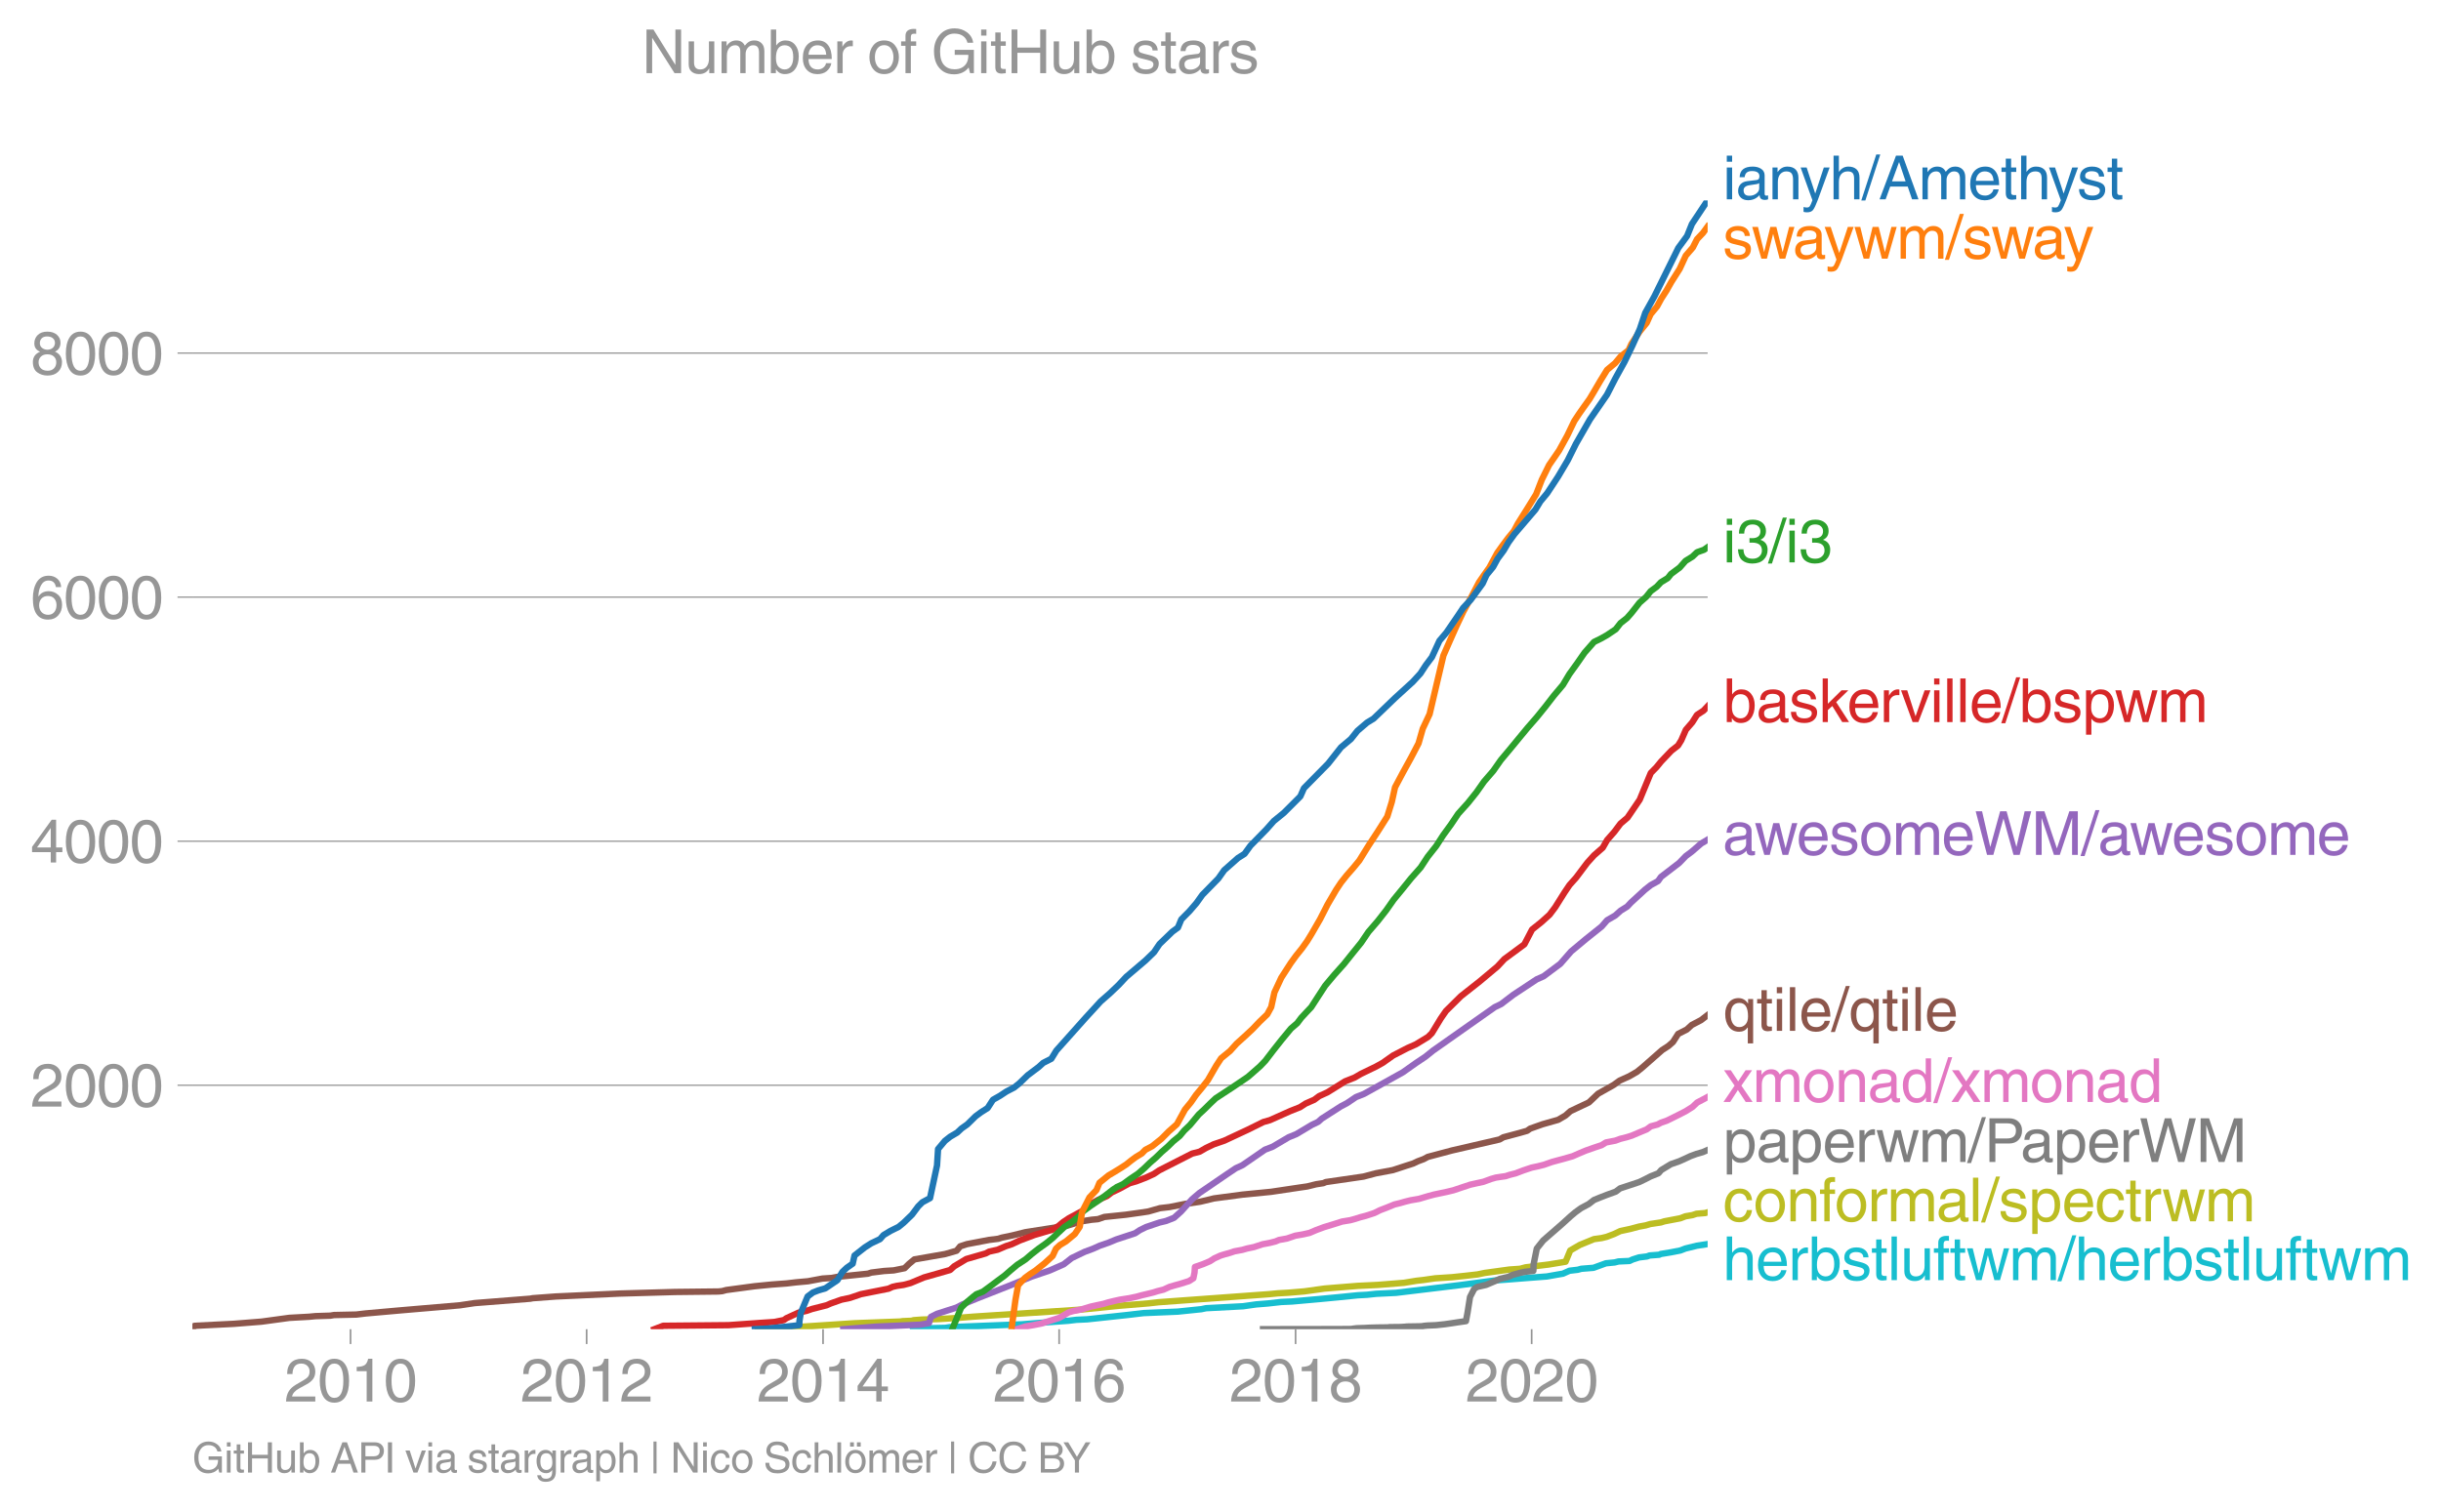 <svg height="475.333" viewBox="0 0 575.304 356.5" width="767.072" xmlns="http://www.w3.org/2000/svg" xmlns:xlink="http://www.w3.org/1999/xlink"><defs><style>*{stroke-linecap:butt;stroke-linejoin:round}</style></defs><g id="figure_1"><path d="M0 356.5h575.304V0H0z" style="fill:none" id="patch_1"/><g id="axes_1"><path d="M45.341 313.361h357.12V47.25H45.341z" style="fill:none" id="patch_2"/><path clip-path="url(#pa1361b2649)" d="m215.277 313.361.22-.086 1.494-.086 5.803-.144 1.092-.173 16.932-.661 6.49-.518 4.448-.317 1.95-.23 2.538-.115 9.626-1.036 3.629-.431 8.084-.345 5.567-.576 1.1-.23 8.723-.46 3.05-.432 2.841-.23 3.092-.345 2.54-.115 6.437-.576 4.546-.431 4.546-.46 2.153-.115 2.158-.23 4.695-.23 15.015-1.813 8.438-1.122 3.188-.23 4.383-.346 4.517-.345 2.43-.431 1.358-.23 1.542-.69 1.954-.231.825-.23 2.882-.23 2.93-1.065 2.06-.201.914-.23 2.577-.115.724-.346 1.525-.489 1.868-.23.625-.23 2.285-.173.312-.172 2.436-.403 2.222-.432 1.185-.46 2.693-.662 2.446-.374h0" style="fill:none;stroke:#17becf;stroke-linecap:square;stroke-width:1.5" id="line2d_1"/><g id="matplotlib.axis_1"><g id="xtick_1"><g id="line2d_2"><defs><path d="M0 0v3.5" id="m450557b8a8" style="stroke:#969696;stroke-width:.4"/></defs><use style="fill:#969696;stroke:#969696;stroke-width:.4" x="82.614" xlink:href="#m450557b8a8" y="313.361"/></g><g style="fill:#969696" transform="matrix(.14 0 0 -.14 67.044 330.41)" id="text_1"><defs><path d="M281 2888q0 793 409 1202 410 410 1148 410 618 0 1012-375t394-969q0-462-227-780-226-317-667-557l-775-425q-684-375-775-863h2444V0H166q25 634 275 1056t781 728l806 469q322 185 469 383t147 545q0 344-241 578-240 235-650 235-453 0-678-299-225-298-231-807H281z" id="HelveticaWorld-Regular-32" transform="scale(.016)"/><path d="M2719 2188q0 903-239 1354-239 452-702 452-453 0-697-452-243-451-243-1354 0-875 240-1340 241-464 700-464 463 0 702 448 239 449 239 1356zm603 0q0-1107-400-1709-400-601-1144-601-772 0-1156 623-384 624-384 1687 0 1090 393 1701 394 611 1147 611 744 0 1144-608t400-1704z" id="HelveticaWorld-Regular-30" transform="scale(.016)"/><path d="M2297 0h-600v3194H647v447q550 18 818 176 269 158 391 683h441V0z" id="HelveticaWorld-Regular-31" transform="scale(.016)"/></defs><use xlink:href="#HelveticaWorld-Regular-32"/><use x="55.615" xlink:href="#HelveticaWorld-Regular-30"/><use x="111.23" xlink:href="#HelveticaWorld-Regular-31"/><use x="166.846" xlink:href="#HelveticaWorld-Regular-30"/></g></g><g id="xtick_2"><use style="fill:#969696;stroke:#969696;stroke-width:.4" x="138.259" xlink:href="#m450557b8a8" y="313.361" id="line2d_3"/><g style="fill:#969696" transform="matrix(.14 0 0 -.14 122.688 330.41)" id="text_2"><use xlink:href="#HelveticaWorld-Regular-32"/><use x="55.615" xlink:href="#HelveticaWorld-Regular-30"/><use x="111.23" xlink:href="#HelveticaWorld-Regular-31"/><use x="166.846" xlink:href="#HelveticaWorld-Regular-32"/></g></g><g id="xtick_3"><use style="fill:#969696;stroke:#969696;stroke-width:.4" x="193.979" xlink:href="#m450557b8a8" y="313.361" id="line2d_4"/><g style="fill:#969696" transform="matrix(.14 0 0 -.14 178.408 330.41)" id="text_3"><defs><path d="M678 1581h1447v2041h-12L678 1581zm2010-487V0h-563v1094H159v550l2063 2856h466V1581h659v-487h-659z" id="HelveticaWorld-Regular-34" transform="scale(.016)"/></defs><use xlink:href="#HelveticaWorld-Regular-32"/><use x="55.615" xlink:href="#HelveticaWorld-Regular-30"/><use x="111.23" xlink:href="#HelveticaWorld-Regular-31"/><use x="166.846" xlink:href="#HelveticaWorld-Regular-34"/></g></g><g id="xtick_4"><use style="fill:#969696;stroke:#969696;stroke-width:.4" x="249.623" xlink:href="#m450557b8a8" y="313.361" id="line2d_5"/><g style="fill:#969696" transform="matrix(.14 0 0 -.14 234.053 330.41)" id="text_4"><defs><path d="M903 1381q0-440 262-719 263-278 685-278 403 0 642 284 239 285 239 748 0 403-236 675t-670 272q-422 0-672-266t-250-716zm1766 1922q-63 344-255 517-192 174-520 174-519 0-791-507-272-506-278-1159l13-12q359 553 1068 553 566 0 988-375t422-1053q0-672-400-1118-400-445-1078-445-782 0-1188 556-406 557-406 1660 0 1062 415 1734 416 672 1247 672 538 0 910-321 372-320 403-876h-550z" id="HelveticaWorld-Regular-36" transform="scale(.016)"/></defs><use xlink:href="#HelveticaWorld-Regular-32"/><use x="55.615" xlink:href="#HelveticaWorld-Regular-30"/><use x="111.23" xlink:href="#HelveticaWorld-Regular-31"/><use x="166.846" xlink:href="#HelveticaWorld-Regular-36"/></g></g><g id="xtick_5"><use style="fill:#969696;stroke:#969696;stroke-width:.4" x="305.344" xlink:href="#m450557b8a8" y="313.361" id="line2d_6"/><g style="fill:#969696" transform="matrix(.14 0 0 -.14 289.773 330.41)" id="text_5"><defs><path d="M1766 2597q347 0 573 198 227 199 227 527 0 294-218 483-217 189-620 189-359 0-555-199-195-198-195-504 0-328 244-511t544-183zm6-484q-434 0-681-241t-247-591q0-403 250-650t712-247q410 0 655 247t245 657q0 350-245 587-245 238-689 238zm1378 1228q0-678-578-947 397-178 567-471 170-292 170-623 0-641-413-1032-412-390-1112-390-612 0-1076 336T244 1306q0 763 762 1082-609 243-609 875 0 531 361 884t1001 353q641 0 1016-333t375-826z" id="HelveticaWorld-Regular-38" transform="scale(.016)"/></defs><use xlink:href="#HelveticaWorld-Regular-32"/><use x="55.615" xlink:href="#HelveticaWorld-Regular-30"/><use x="111.23" xlink:href="#HelveticaWorld-Regular-31"/><use x="166.846" xlink:href="#HelveticaWorld-Regular-38"/></g></g><g id="xtick_6"><use style="fill:#969696;stroke:#969696;stroke-width:.4" x="360.988" xlink:href="#m450557b8a8" y="313.361" id="line2d_7"/><g style="fill:#969696" transform="matrix(.14 0 0 -.14 345.417 330.41)" id="text_6"><use xlink:href="#HelveticaWorld-Regular-32"/><use x="55.615" xlink:href="#HelveticaWorld-Regular-30"/><use x="111.23" xlink:href="#HelveticaWorld-Regular-32"/><use x="166.846" xlink:href="#HelveticaWorld-Regular-30"/></g></g></g><g id="matplotlib.axis_2"><g id="ytick_1"><path clip-path="url(#pa1361b2649)" d="M45.341 255.852h357.12" style="fill:none;stroke:#969696;stroke-linecap:square;stroke-width:.3" id="line2d_8"/><g id="line2d_9"><defs><path d="M0 0h-3.5" id="m232faf04a7" style="stroke:#969696;stroke-width:.3"/></defs><use style="fill:#969696;stroke:#969696;stroke-width:.3" x="45.341" xlink:href="#m232faf04a7" y="255.852"/></g><g style="fill:#969696" transform="matrix(.14 0 0 -.14 7.2 260.877)" id="text_7"><use xlink:href="#HelveticaWorld-Regular-32"/><use x="55.615" xlink:href="#HelveticaWorld-Regular-30"/><use x="111.23" xlink:href="#HelveticaWorld-Regular-30"/><use x="166.846" xlink:href="#HelveticaWorld-Regular-30"/></g></g><g id="ytick_2"><path clip-path="url(#pa1361b2649)" d="M45.341 198.315h357.12" style="fill:none;stroke:#969696;stroke-linecap:square;stroke-width:.3" id="line2d_10"/><use style="fill:#969696;stroke:#969696;stroke-width:.3" x="45.341" xlink:href="#m232faf04a7" y="198.315" id="line2d_11"/><g style="fill:#969696" transform="matrix(.14 0 0 -.14 7.2 203.34)" id="text_8"><use xlink:href="#HelveticaWorld-Regular-34"/><use x="55.615" xlink:href="#HelveticaWorld-Regular-30"/><use x="111.23" xlink:href="#HelveticaWorld-Regular-30"/><use x="166.846" xlink:href="#HelveticaWorld-Regular-30"/></g></g><g id="ytick_3"><path clip-path="url(#pa1361b2649)" d="M45.341 140.777h357.12" style="fill:none;stroke:#969696;stroke-linecap:square;stroke-width:.3" id="line2d_12"/><use style="fill:#969696;stroke:#969696;stroke-width:.3" x="45.341" xlink:href="#m232faf04a7" y="140.777" id="line2d_13"/><g style="fill:#969696" transform="matrix(.14 0 0 -.14 7.2 145.802)" id="text_9"><use xlink:href="#HelveticaWorld-Regular-36"/><use x="55.615" xlink:href="#HelveticaWorld-Regular-30"/><use x="111.23" xlink:href="#HelveticaWorld-Regular-30"/><use x="166.846" xlink:href="#HelveticaWorld-Regular-30"/></g></g><g id="ytick_4"><path clip-path="url(#pa1361b2649)" d="M45.341 83.24h357.12" style="fill:none;stroke:#969696;stroke-linecap:square;stroke-width:.3" id="line2d_14"/><use style="fill:#969696;stroke:#969696;stroke-width:.3" x="45.341" xlink:href="#m232faf04a7" y="83.239" id="line2d_15"/><g style="fill:#969696" transform="matrix(.14 0 0 -.14 7.2 88.264)" id="text_10"><use xlink:href="#HelveticaWorld-Regular-38"/><use x="55.615" xlink:href="#HelveticaWorld-Regular-30"/><use x="111.23" xlink:href="#HelveticaWorld-Regular-30"/><use x="166.846" xlink:href="#HelveticaWorld-Regular-30"/></g></g></g><path clip-path="url(#pa1361b2649)" d="m178.56 313.361.007-.057 3.585-.086 19.33-1.266 10.742-.403.51-.086 2.098-.087.524-.144 1.96-.143 3.8-.115 4.386-.26 4.012-.316 25.414-1.668 8.85-.892 6.99-.576 2.284-.259 26.028-1.898 2.08-.202 2.513-.144 3.748-.316 4.758-.662 7.79-.633 4.774-.23 6.137-.489 2.98-.489 1.564-.172 2.825-.403 3.97-.26 3.26-.344 2.77-.317 1.658-.345 5.873-.806 2.475-.172 1.303-.345 5.443-.662 3.986-.662 1.09-2.647 2.286-1.323 3.301-1.352 1.842-.259 1.172-.288 1.744-.661 1.45-.69 2.395-.519 2.046-.546 1.574-.288 1.071-.316 2.492-.374.808-.26 3.768-.719 1.2-.46 1.67-.288.938-.316 2.056-.173.568-.172h0" style="fill:none;stroke:#bcbd22;stroke-linecap:square;stroke-width:1.5" id="line2d_16"/><path clip-path="url(#pa1361b2649)" d="m297.672 313.361 17.659-.028 3.385-.03.069-.057.984-.115 1.787-.057 1.086-.058 1.954-.057 2.522-.03.173-.028.225-.029 2.583-.028.978-.058.545-.058 1.788-.028 1.602-.03.728-.114.659-.058 2.058-.086 2.112-.23 1.599-.23 1.492-.23 1.837-.26.36-1.898.603-3.798.98-1.898.66-.46 2.146-.49 2.237-.95.973-.46 2.047-.488.965-.46 1.802-.49 1.087-.23 2.027-.23.018-.49.028-.977.764-3.798 1.513-1.899 2.208-1.927 2.18-1.899 2.094-1.899 1.128-.949 1.316-.95 1.783-.949 1.275-.978 1.483-.604 1.555-.604 2.07-.748 1.032-.777 2.282-.748 2.244-.748 1.375-.662 1.281-.661 1.867-.748.64-.748 2.27-1.381 1.975-.69 1.536-.691 1.1-.518 1.409-.518 1.495-.431 1.063-.46" style="fill:none;stroke:#7f7f7f;stroke-linecap:square;stroke-width:1.5" id="line2d_17"/><g style="fill:#1f77b4" transform="matrix(.14 0 0 -.14 406.032 46.988)" id="text_11"><defs><path d="M422 3956v638h562v-638H422zM984 0H422v3347h562V0z" id="HelveticaWorld-Regular-69" transform="scale(.016)"/><path d="M2456 1709q-62-65-245-106-183-40-683-106-369-44-542-182-173-137-173-362 0-275 146-428 147-153 469-153 403 0 715 229 313 230 313 558v550zM397 2328q19 566 367 841 349 275 1014 275 531 0 890-241 360-240 360-694V581q0-197 178-197 72 0 185 25V0q-153-63-319-63-288 0-429 123-140 124-146 387Q2016-97 1288-97q-475 0-763 269-287 269-287 700 0 441 250 712 250 272 728 329l993 121q269 41 269 397 0 263-195 403-195 141-592 141-353 0-543-156-189-156-226-491H397z" id="HelveticaWorld-Regular-61" transform="scale(.016)"/><path d="M3150 0h-566v2059q0 475-166 677-165 202-549 202-378 0-632-288-253-287-253-825V0H422v3347h531v-472h13q397 569 1012 569 569 0 870-302 302-301 302-864V0z" id="HelveticaWorld-Regular-6e" transform="scale(.016)"/><path d="M2497 3347h612L1913 63q-32-88-63-166-272-725-469-995-197-271-637-271-231 0-378 50v513q159-57 350-57 206 0 301 130 96 130 283 636L56 3347h635l897-2725h12l897 2725z" id="HelveticaWorld-Regular-79" transform="scale(.016)"/><path d="M3150 0h-566v2188q0 403-156 576-156 174-509 174-435 0-685-282-250-281-250-831V0H422v4594h562V2900h13q384 544 981 544 550 0 861-288 311-287 311-878V0z" id="HelveticaWorld-Regular-68" transform="scale(.016)"/><path d="M319-122h-428l1575 4838h422L319-122z" id="HelveticaWorld-Regular-2f" transform="scale(.016)"/><path d="m2816 1888-678 2021h-13l-737-2021h1428zm-1619-550L716 0H78l1728 4594h703L4172 0h-678l-453 1338H1197z" id="HelveticaWorld-Regular-41" transform="scale(.016)"/><path d="M422 3347h531v-472h13q378 569 1012 569 628 0 891-544 240 294 465 419t557 125q434 0 735-285 302-284 302-843V0h-562v2163q0 390-147 582-147 193-475 193-331 0-560-269-228-269-228-628V0h-562v2316q0 290-135 456-134 166-390 166-403 0-644-300t-241-813V0H422v3347z" id="HelveticaWorld-Regular-6d" transform="scale(.016)"/><path d="M2719 1941q-44 543-288 770-243 227-647 227-409 0-661-288-251-287-267-709h1863zm537-891q-93-519-509-859-366-288-963-294-703 6-1116 461-412 455-412 1223 0 882 425 1372 425 491 1182 491 678 0 1059-507 381-506 381-1446H856q0-525 244-813 244-287 731-287 344 0 591 207 247 208 272 452h562z" id="HelveticaWorld-Regular-65" transform="scale(.016)"/><path d="M1100 2881V703q0-128 70-195 71-67 252-67h216V0q-307-44-422-44-353 0-516 169-162 169-162 547v2209H84v466h454v934h562v-934h538v-466h-538z" id="HelveticaWorld-Regular-74" transform="scale(.016)"/><path d="M2309 2394q-12 300-214 431-201 131-579 131-275 0-471-122-195-121-195-350 0-181 115-267 116-86 501-183l556-140q506-128 723-327 218-198 218-554 0-494-361-802T1638-97Q934-97 573 195q-360 293-367 880h544q13-347 230-516 217-168 651-168 353 0 561 140 208 141 208 391 0 178-135 284-134 107-531 197l-653 160q-397 100-586 298t-189 514q0 494 353 781 354 288 922 288 607 0 930-296 323-295 342-754h-544z" id="HelveticaWorld-Regular-73" transform="scale(.016)"/></defs><use xlink:href="#HelveticaWorld-Regular-69"/><use x="22.021" xlink:href="#HelveticaWorld-Regular-61"/><use x="76.953" xlink:href="#HelveticaWorld-Regular-6e"/><use x="130.129" xlink:href="#HelveticaWorld-Regular-79"/><use x="179.738" xlink:href="#HelveticaWorld-Regular-68"/><use x="234.914" xlink:href="#HelveticaWorld-Regular-2f"/><use x="262.697" xlink:href="#HelveticaWorld-Regular-41"/><use x="329.396" xlink:href="#HelveticaWorld-Regular-6d"/><use x="412.404" xlink:href="#HelveticaWorld-Regular-65"/><use x="467.824" xlink:href="#HelveticaWorld-Regular-74"/><use x="495.51" xlink:href="#HelveticaWorld-Regular-68"/><use x="548.311" xlink:href="#HelveticaWorld-Regular-79"/><use x="596.42" xlink:href="#HelveticaWorld-Regular-73"/><use x="646.42" xlink:href="#HelveticaWorld-Regular-74"/></g><g style="fill:#ff7f0e" transform="matrix(.14 0 0 -.14 406.032 60.988)" id="text_12"><defs><path d="M1638 0h-575L97 3347h606l641-2631h12l647 2631h635l653-2631h12l678 2631h557L3572 0h-591l-678 2591h-12L1638 0z" id="HelveticaWorld-Regular-77" transform="scale(.016)"/></defs><use xlink:href="#HelveticaWorld-Regular-73"/><use x="48" xlink:href="#HelveticaWorld-Regular-77"/><use x="118.037" xlink:href="#HelveticaWorld-Regular-61"/><use x="170.594" xlink:href="#HelveticaWorld-Regular-79"/><use x="220.203" xlink:href="#HelveticaWorld-Regular-77"/><use x="292.615" xlink:href="#HelveticaWorld-Regular-6d"/><use x="375.623" xlink:href="#HelveticaWorld-Regular-2f"/><use x="403.406" xlink:href="#HelveticaWorld-Regular-73"/><use x="451.406" xlink:href="#HelveticaWorld-Regular-77"/><use x="521.443" xlink:href="#HelveticaWorld-Regular-61"/><use x="574" xlink:href="#HelveticaWorld-Regular-79"/></g><g style="fill:#2ca02c" transform="matrix(.14 0 0 -.14 406.032 132.586)" id="text_13"><defs><path d="M1434 2559q141-12 294-12 397 0 626 183 230 183 230 554 0 300-214 505t-617 205q-447 0-655-263-207-262-220-703H325q0 703 369 1087 369 385 1084 385 635 0 1013-327 378-326 378-857 0-685-578-928v-13q750-256 750-1050 0-634-422-1041-422-406-1197-406-634 0-1044 333-409 333-459 1164h581q13-519 256-755 244-236 703-236 444 0 713 247t269 622q0 410-257 619-256 209-793 209-128 0-257-6v484z" id="HelveticaWorld-Regular-33" transform="scale(.016)"/></defs><use xlink:href="#HelveticaWorld-Regular-69"/><use x="22.021" xlink:href="#HelveticaWorld-Regular-33"/><use x="77.637" xlink:href="#HelveticaWorld-Regular-2f"/><use x="105.42" xlink:href="#HelveticaWorld-Regular-69"/><use x="127.441" xlink:href="#HelveticaWorld-Regular-33"/></g><g style="fill:#d62728" transform="matrix(.14 0 0 -.14 406.032 170.234)" id="text_14"><defs><path d="M2778 1684q0 672-238 963-237 291-677 291-447-7-676-349-228-342-228-989 0-659 275-934t641-275q416 0 659 342 244 342 244 951zM422 0v4594h562V2925h13q359 519 969 519 625 0 1009-464t384-1208q0-838-388-1354Q2584-97 1888-97q-613 0-922 513h-13V0H422z" id="HelveticaWorld-Regular-62" transform="scale(.016)"/><path d="M3200 0h-722L1434 1691l-468-422V0H422v4594h544V1931l1440 1416h716L1844 2100 3200 0z" id="HelveticaWorld-Regular-6b" transform="scale(.016)"/><path d="M984 0H422v3347h531v-556h13q365 653 940 653 91 0 147-19v-584h-209q-378 0-619-257-241-256-241-637V0z" id="HelveticaWorld-Regular-72" transform="scale(.016)"/><path d="M2522 3347h616L1863 0h-604L38 3347h653l872-2725h12l947 2725z" id="HelveticaWorld-Regular-76" transform="scale(.016)"/><path d="M984 0H422v4594h562V0z" id="HelveticaWorld-Regular-6c" transform="scale(.016)"/><path d="M959 1516q0-538 262-832 263-293 654-293 428 0 665 348 238 349 238 945 0 654-228 954t-687 300q-447 0-676-352-228-352-228-1070zM422 3347h531v-472h13q359 569 1000 569 647 0 1020-471 373-470 373-1201 0-819-381-1344T1888-97q-582 0-891 450h-13v-1678H422v4672z" id="HelveticaWorld-Regular-70" transform="scale(.016)"/></defs><use xlink:href="#HelveticaWorld-Regular-62"/><use x="56.494" xlink:href="#HelveticaWorld-Regular-61"/><use x="111.426" xlink:href="#HelveticaWorld-Regular-73"/><use x="161.426" xlink:href="#HelveticaWorld-Regular-6b"/><use x="209.051" xlink:href="#HelveticaWorld-Regular-65"/><use x="264.471" xlink:href="#HelveticaWorld-Regular-72"/><use x="299.414" xlink:href="#HelveticaWorld-Regular-76"/><use x="349.023" xlink:href="#HelveticaWorld-Regular-69"/><use x="371.045" xlink:href="#HelveticaWorld-Regular-6c"/><use x="393.066" xlink:href="#HelveticaWorld-Regular-6c"/><use x="415.088" xlink:href="#HelveticaWorld-Regular-65"/><use x="470.508" xlink:href="#HelveticaWorld-Regular-2f"/><use x="498.291" xlink:href="#HelveticaWorld-Regular-62"/><use x="554.785" xlink:href="#HelveticaWorld-Regular-73"/><use x="604.785" xlink:href="#HelveticaWorld-Regular-70"/><use x="659.279" xlink:href="#HelveticaWorld-Regular-77"/><use x="731.691" xlink:href="#HelveticaWorld-Regular-6d"/></g><g style="fill:#9467bd" transform="matrix(.14 0 0 -.14 406.032 201.545)" id="text_15"><defs><path d="M813 1678q0-559 253-920t718-361q482 0 732 378t250 903q0 531-250 901-250 371-732 371-446 0-709-349-262-348-262-923zm-575 0q0 747 415 1256 416 510 1131 510 732 0 1144-516 413-515 413-1250 0-737-410-1256Q2522-97 1784-97q-709 0-1128 503-418 503-418 1272z" id="HelveticaWorld-Regular-6f" transform="scale(.016)"/><path d="M1991 0h-660L134 4594h672l857-3738h15l1028 3738h678L4416 856h12l860 3738h690L4763 0h-647L3066 3809h-13L1991 0z" id="HelveticaWorld-Regular-57" transform="scale(.016)"/><path d="M4319 0v2713q0 53 6 520t6 626h-18L3028 0h-615L1125 3853h-19q0-231 6-659 7-428 7-481V0H519v4594h887L2713 709h18l1300 3885h891V0h-603z" id="HelveticaWorld-Regular-4d" transform="scale(.016)"/></defs><use xlink:href="#HelveticaWorld-Regular-61"/><use x="52.932" xlink:href="#HelveticaWorld-Regular-77"/><use x="123.844" xlink:href="#HelveticaWorld-Regular-65"/><use x="179.264" xlink:href="#HelveticaWorld-Regular-73"/><use x="229.264" xlink:href="#HelveticaWorld-Regular-6f"/><use x="285.172" xlink:href="#HelveticaWorld-Regular-6d"/><use x="368.18" xlink:href="#HelveticaWorld-Regular-65"/><use x="423.6" xlink:href="#HelveticaWorld-Regular-57"/><use x="518.912" xlink:href="#HelveticaWorld-Regular-4d"/><use x="603.922" xlink:href="#HelveticaWorld-Regular-2f"/><use x="631.705" xlink:href="#HelveticaWorld-Regular-61"/><use x="684.637" xlink:href="#HelveticaWorld-Regular-77"/><use x="755.549" xlink:href="#HelveticaWorld-Regular-65"/><use x="810.969" xlink:href="#HelveticaWorld-Regular-73"/><use x="860.969" xlink:href="#HelveticaWorld-Regular-6f"/><use x="916.877" xlink:href="#HelveticaWorld-Regular-6d"/><use x="999.885" xlink:href="#HelveticaWorld-Regular-65"/></g><g style="fill:#8c564b" transform="matrix(.14 0 0 -.14 406.032 243.02)" id="text_16"><defs><path d="M2656 1516q0 712-224 1067-223 355-679 355-440 0-678-288-237-287-237-966 0-603 240-948 241-345 663-345 372 0 643 281 272 281 272 844zm538-2841h-563V353h-12Q2297-97 1728-97q-703 0-1088 522-384 522-384 1347 0 731 378 1201 379 471 1016 471 634 0 1000-569h13v472h531v-4672z" id="HelveticaWorld-Regular-71" transform="scale(.016)"/></defs><use xlink:href="#HelveticaWorld-Regular-71"/><use x="56.494" xlink:href="#HelveticaWorld-Regular-74"/><use x="84.18" xlink:href="#HelveticaWorld-Regular-69"/><use x="106.201" xlink:href="#HelveticaWorld-Regular-6c"/><use x="128.223" xlink:href="#HelveticaWorld-Regular-65"/><use x="183.643" xlink:href="#HelveticaWorld-Regular-2f"/><use x="211.426" xlink:href="#HelveticaWorld-Regular-71"/><use x="267.92" xlink:href="#HelveticaWorld-Regular-74"/><use x="295.605" xlink:href="#HelveticaWorld-Regular-69"/><use x="317.627" xlink:href="#HelveticaWorld-Regular-6c"/><use x="339.648" xlink:href="#HelveticaWorld-Regular-65"/></g><g style="fill:#e377c2" transform="matrix(.14 0 0 -.14 406.032 259.796)" id="text_17"><defs><path d="M3138 0h-725l-825 1259L781 0H72l1169 1722L128 3347h716l775-1178 781 1178h684L1959 1722 3138 0z" id="HelveticaWorld-Regular-78" transform="scale(.016)"/><path d="M838 1684q0-621 246-957 247-336 657-336 390 0 652 287 263 288 263 838 0 706-224 1064-223 358-679 358-434 0-675-285-240-284-240-969zM3225 0h-531v459h-13Q2363-97 1716-97q-697 0-1079 531-381 532-381 1338 0 744 378 1208 379 464 1016 464 628 0 1000-569l13 38v1681h562V0z" id="HelveticaWorld-Regular-64" transform="scale(.016)"/></defs><use xlink:href="#HelveticaWorld-Regular-78"/><use x="50" xlink:href="#HelveticaWorld-Regular-6d"/><use x="133.008" xlink:href="#HelveticaWorld-Regular-6f"/><use x="188.916" xlink:href="#HelveticaWorld-Regular-6e"/><use x="244.092" xlink:href="#HelveticaWorld-Regular-61"/><use x="299.023" xlink:href="#HelveticaWorld-Regular-64"/><use x="356.006" xlink:href="#HelveticaWorld-Regular-2f"/><use x="383.789" xlink:href="#HelveticaWorld-Regular-78"/><use x="433.789" xlink:href="#HelveticaWorld-Regular-6d"/><use x="516.797" xlink:href="#HelveticaWorld-Regular-6f"/><use x="572.705" xlink:href="#HelveticaWorld-Regular-6e"/><use x="627.881" xlink:href="#HelveticaWorld-Regular-61"/><use x="682.813" xlink:href="#HelveticaWorld-Regular-64"/></g><g style="fill:#7f7f7f" transform="matrix(.14 0 0 -.14 406.032 273.93)" id="text_18"><defs><path d="M1141 2472h1234q466 0 700 204 234 205 234 621 0 372-225 569t-684 197H1141V2472zm0-2472H519v4594h2065q616 0 991-358t375-933q0-597-363-980-362-382-1003-382H1141V0z" id="HelveticaWorld-Regular-50" transform="scale(.016)"/></defs><use xlink:href="#HelveticaWorld-Regular-70"/><use x="56.494" xlink:href="#HelveticaWorld-Regular-61"/><use x="111.426" xlink:href="#HelveticaWorld-Regular-70"/><use x="167.92" xlink:href="#HelveticaWorld-Regular-65"/><use x="223.34" xlink:href="#HelveticaWorld-Regular-72"/><use x="257.408" xlink:href="#HelveticaWorld-Regular-77"/><use x="329.82" xlink:href="#HelveticaWorld-Regular-6d"/><use x="412.828" xlink:href="#HelveticaWorld-Regular-2f"/><use x="440.611" xlink:href="#HelveticaWorld-Regular-50"/><use x="501.385" xlink:href="#HelveticaWorld-Regular-61"/><use x="556.316" xlink:href="#HelveticaWorld-Regular-70"/><use x="612.811" xlink:href="#HelveticaWorld-Regular-65"/><use x="668.23" xlink:href="#HelveticaWorld-Regular-72"/><use x="700.799" xlink:href="#HelveticaWorld-Regular-57"/><use x="796.111" xlink:href="#HelveticaWorld-Regular-4d"/></g><g style="fill:#bcbd22" transform="matrix(.14 0 0 -.14 406.032 287.93)" id="text_19"><defs><path d="M2534 2222q-121 716-793 716-416 0-669-333t-253-927q0-647 234-967 235-320 681-320 300 0 519 220t281 573h544q-84-621-439-951T1722-97q-659 0-1081 451-422 452-422 1227 0 850 422 1356 422 507 1184 507 556 0 886-333t367-889h-544z" id="HelveticaWorld-Regular-63" transform="scale(.016)"/><path d="M1100 2881V0H538v2881H78v466h460v575q0 378 229 557 230 180 642 180 141 0 254-12v-506q-100 12-229 12-187 0-261-92-73-92-73-298v-416h563v-466h-563z" id="HelveticaWorld-Regular-66" transform="scale(.016)"/></defs><use xlink:href="#HelveticaWorld-Regular-63"/><use x="51.27" xlink:href="#HelveticaWorld-Regular-6f"/><use x="107.178" xlink:href="#HelveticaWorld-Regular-6e"/><use x="162.354" xlink:href="#HelveticaWorld-Regular-66"/><use x="188.039" xlink:href="#HelveticaWorld-Regular-6f"/><use x="243.947" xlink:href="#HelveticaWorld-Regular-72"/><use x="276.516" xlink:href="#HelveticaWorld-Regular-6d"/><use x="359.523" xlink:href="#HelveticaWorld-Regular-61"/><use x="414.455" xlink:href="#HelveticaWorld-Regular-6c"/><use x="436.477" xlink:href="#HelveticaWorld-Regular-2f"/><use x="464.26" xlink:href="#HelveticaWorld-Regular-73"/><use x="514.26" xlink:href="#HelveticaWorld-Regular-70"/><use x="570.754" xlink:href="#HelveticaWorld-Regular-65"/><use x="626.174" xlink:href="#HelveticaWorld-Regular-63"/><use x="677.443" xlink:href="#HelveticaWorld-Regular-74"/><use x="705.129" xlink:href="#HelveticaWorld-Regular-72"/><use x="739.197" xlink:href="#HelveticaWorld-Regular-77"/><use x="811.609" xlink:href="#HelveticaWorld-Regular-6d"/></g><g style="fill:#17becf" transform="matrix(.14 0 0 -.14 406.032 301.796)" id="text_20"><defs><path d="M391 3347h562V1125q0-369 167-552 168-182 480-182 434 0 678 307 244 308 244 805v1844h562V0h-531v488l-12 12Q2222-97 1478-97q-481 0-784 262-303 263-303 776v2406z" id="HelveticaWorld-Regular-75" transform="scale(.016)"/></defs><use xlink:href="#HelveticaWorld-Regular-68"/><use x="55.176" xlink:href="#HelveticaWorld-Regular-65"/><use x="110.596" xlink:href="#HelveticaWorld-Regular-72"/><use x="143.164" xlink:href="#HelveticaWorld-Regular-62"/><use x="199.658" xlink:href="#HelveticaWorld-Regular-73"/><use x="249.658" xlink:href="#HelveticaWorld-Regular-74"/><use x="277.344" xlink:href="#HelveticaWorld-Regular-6c"/><use x="299.365" xlink:href="#HelveticaWorld-Regular-75"/><use x="354.15" xlink:href="#HelveticaWorld-Regular-66"/><use x="381.836" xlink:href="#HelveticaWorld-Regular-74"/><use x="409.521" xlink:href="#HelveticaWorld-Regular-77"/><use x="481.934" xlink:href="#HelveticaWorld-Regular-6d"/><use x="564.941" xlink:href="#HelveticaWorld-Regular-2f"/><use x="592.725" xlink:href="#HelveticaWorld-Regular-68"/><use x="647.9" xlink:href="#HelveticaWorld-Regular-65"/><use x="703.32" xlink:href="#HelveticaWorld-Regular-72"/><use x="735.889" xlink:href="#HelveticaWorld-Regular-62"/><use x="792.383" xlink:href="#HelveticaWorld-Regular-73"/><use x="842.383" xlink:href="#HelveticaWorld-Regular-74"/><use x="870.068" xlink:href="#HelveticaWorld-Regular-6c"/><use x="892.09" xlink:href="#HelveticaWorld-Regular-75"/><use x="946.875" xlink:href="#HelveticaWorld-Regular-66"/><use x="974.561" xlink:href="#HelveticaWorld-Regular-74"/><use x="1002.246" xlink:href="#HelveticaWorld-Regular-77"/><use x="1074.658" xlink:href="#HelveticaWorld-Regular-6d"/></g><g style="fill:#969696" transform="matrix(.097 0 0 -.097 45.341 347.16)" id="text_21"><defs><path d="M2463 2456h2018V0h-403l-150 594q-294-375-691-546-396-170-824-170-691 0-1155 301-464 302-721 833-256 532-256 1326 0 990 589 1684t1586 694q744 0 1300-416 557-416 647-1100h-600q-109 453-462 709-353 257-916 257-678 0-1091-511-412-511-412-1352 0-978 409-1436 410-458 1119-458 463 0 783 183t492 497q172 314 172 836H2463v531z" id="HelveticaWorld-Regular-47" transform="scale(.016)"/><path d="M4153 0h-622v2144H1131V0H519v4594h612V2694h2400v1900h622V0z" id="HelveticaWorld-Regular-48" transform="scale(.016)"/><path d="M1141 0H519v4594h622V0z" id="HelveticaWorld-Regular-49" transform="scale(.016)"/><path d="M831 1684q0-615 244-954t659-339q404 0 660 293 256 294 256 832 0 706-224 1064-223 358-679 358-459 0-688-305-228-305-228-949zM3188 191q0-807-388-1203-387-397-1169-397-562 0-895 259T353-409h563q43-244 226-388t530-144q472 0 712 254 241 253 241 821v238h-12Q2297-97 1722-97q-716 0-1094 528T250 1772q0 744 381 1208 382 464 1013 464 634 0 1000-569h12v472h532V191z" id="HelveticaWorld-Regular-67" transform="scale(.016)"/><path d="M603 4716h466V-122H603v4838z" id="HelveticaWorld-Regular-7c" transform="scale(.016)"/><path d="M3559 4594h600V0h-690L1125 3713h-12V0H519v4594h728L3547 884h12v3710z" id="HelveticaWorld-Regular-4e" transform="scale(.016)"/><path d="M3225 3250q-19 438-327 686-307 248-810 248-507 0-779-208-271-207-271-598 0-209 118-359 119-150 425-222l1313-300q531-116 787-440 257-323 257-788 0-681-500-1036T2138-122q-610 0-962 156-351 157-623 497-272 341-272 953h582q0-512 340-794 341-281 928-281 569 0 886 202t317 573q0 338-189 505t-739 295l-990 232q-494 112-738 392t-244 689q0 619 417 1019 418 400 1165 400 843 0 1301-352 458-351 492-1114h-584z" id="HelveticaWorld-Regular-53" transform="scale(.016)"/><path d="M813 1678q0-559 253-920t718-361q482 0 732 378t250 903q0 531-250 901-250 371-732 371-446 0-709-349-262-348-262-923zm-575 0q0 747 415 1256 416 510 1131 510 732 0 1144-516 413-515 413-1250 0-737-410-1256Q2522-97 1784-97q-709 0-1128 503-418 503-418 1272zm2351 2266h-575v650h575v-650zm-1038 0H976v650h575v-650z" id="HelveticaWorld-Regular-f6" transform="scale(.016)"/><path d="M3713 3213q-104 468-434 710-329 243-854 243-678 0-1091-493-412-492-412-1329 0-969 390-1443 391-473 1132-473 487 0 838 323 352 324 474 940h603q-121-885-671-1349T2350-122q-941 0-1505 647T281 2322q0 1109 589 1751 589 643 1555 643 800 0 1297-413 497-412 591-1090h-600z" id="HelveticaWorld-Regular-43" transform="scale(.016)"/><path d="M519 4594h2015q594 0 947-322t353-834q0-310-155-565-154-254-460-395 428-162 629-431 202-269 202-691 0-593-428-975Q3194 0 2491 0H519v4594zm612-4063h1325q488 0 731 226 244 227 244 612 0 390-272 582-271 193-803 193H1131V531zm0 2119h1128q494 0 724 179 230 180 230 562 0 328-218 500-217 172-729 172H1131V2650z" id="HelveticaWorld-Regular-42" transform="scale(.016)"/><path d="M2388 0h-622v1850L31 4594h725l1319-2206 1316 2206h731L2388 1850V0z" id="HelveticaWorld-Regular-59" transform="scale(.016)"/></defs><use xlink:href="#HelveticaWorld-Regular-47"/><use x="77.1" xlink:href="#HelveticaWorld-Regular-69"/><use x="99.121" xlink:href="#HelveticaWorld-Regular-74"/><use x="126.807" xlink:href="#HelveticaWorld-Regular-48"/><use x="199.805" xlink:href="#HelveticaWorld-Regular-75"/><use x="254.59" xlink:href="#HelveticaWorld-Regular-62"/><use x="311.084" xlink:href="#HelveticaWorld-Regular-20"/><use x="335.498" xlink:href="#HelveticaWorld-Regular-41"/><use x="402.197" xlink:href="#HelveticaWorld-Regular-50"/><use x="466.846" xlink:href="#HelveticaWorld-Regular-49"/><use x="492.627" xlink:href="#HelveticaWorld-Regular-20"/><use x="517.041" xlink:href="#HelveticaWorld-Regular-76"/><use x="566.65" xlink:href="#HelveticaWorld-Regular-69"/><use x="588.672" xlink:href="#HelveticaWorld-Regular-61"/><use x="643.604" xlink:href="#HelveticaWorld-Regular-20"/><use x="668.018" xlink:href="#HelveticaWorld-Regular-73"/><use x="718.018" xlink:href="#HelveticaWorld-Regular-74"/><use x="745.703" xlink:href="#HelveticaWorld-Regular-61"/><use x="800.635" xlink:href="#HelveticaWorld-Regular-72"/><use x="832.203" xlink:href="#HelveticaWorld-Regular-67"/><use x="888.111" xlink:href="#HelveticaWorld-Regular-72"/><use x="919.68" xlink:href="#HelveticaWorld-Regular-61"/><use x="974.611" xlink:href="#HelveticaWorld-Regular-70"/><use x="1031.105" xlink:href="#HelveticaWorld-Regular-68"/><use x="1086.281" xlink:href="#HelveticaWorld-Regular-20"/><use x="1110.695" xlink:href="#HelveticaWorld-Regular-7c"/><use x="1136.672" xlink:href="#HelveticaWorld-Regular-20"/><use x="1161.086" xlink:href="#HelveticaWorld-Regular-4e"/><use x="1234.182" xlink:href="#HelveticaWorld-Regular-69"/><use x="1256.203" xlink:href="#HelveticaWorld-Regular-63"/><use x="1307.473" xlink:href="#HelveticaWorld-Regular-6f"/><use x="1363.381" xlink:href="#HelveticaWorld-Regular-20"/><use x="1387.795" xlink:href="#HelveticaWorld-Regular-53"/><use x="1454.006" xlink:href="#HelveticaWorld-Regular-63"/><use x="1505.275" xlink:href="#HelveticaWorld-Regular-68"/><use x="1560.451" xlink:href="#HelveticaWorld-Regular-6c"/><use x="1582.473" xlink:href="#HelveticaWorld-Regular-f6"/><use x="1638.381" xlink:href="#HelveticaWorld-Regular-6d"/><use x="1721.389" xlink:href="#HelveticaWorld-Regular-65"/><use x="1776.809" xlink:href="#HelveticaWorld-Regular-72"/><use x="1809.377" xlink:href="#HelveticaWorld-Regular-20"/><use x="1833.791" xlink:href="#HelveticaWorld-Regular-7c"/><use x="1859.768" xlink:href="#HelveticaWorld-Regular-20"/><use x="1884.182" xlink:href="#HelveticaWorld-Regular-43"/><use x="1956.496" xlink:href="#HelveticaWorld-Regular-43"/><use x="2028.811" xlink:href="#HelveticaWorld-Regular-20"/><use x="2053.225" xlink:href="#HelveticaWorld-Regular-42"/><use x="2116.037" xlink:href="#HelveticaWorld-Regular-59"/></g><g style="fill:#969696" transform="matrix(.14 0 0 -.14 151.206 17.25)" id="text_22"><use xlink:href="#HelveticaWorld-Regular-4e"/><use x="73.096" xlink:href="#HelveticaWorld-Regular-75"/><use x="127.881" xlink:href="#HelveticaWorld-Regular-6d"/><use x="210.889" xlink:href="#HelveticaWorld-Regular-62"/><use x="267.383" xlink:href="#HelveticaWorld-Regular-65"/><use x="322.803" xlink:href="#HelveticaWorld-Regular-72"/><use x="355.371" xlink:href="#HelveticaWorld-Regular-20"/><use x="379.785" xlink:href="#HelveticaWorld-Regular-6f"/><use x="435.693" xlink:href="#HelveticaWorld-Regular-66"/><use x="463.379" xlink:href="#HelveticaWorld-Regular-20"/><use x="487.793" xlink:href="#HelveticaWorld-Regular-47"/><use x="564.893" xlink:href="#HelveticaWorld-Regular-69"/><use x="586.914" xlink:href="#HelveticaWorld-Regular-74"/><use x="614.6" xlink:href="#HelveticaWorld-Regular-48"/><use x="687.598" xlink:href="#HelveticaWorld-Regular-75"/><use x="742.383" xlink:href="#HelveticaWorld-Regular-62"/><use x="798.877" xlink:href="#HelveticaWorld-Regular-20"/><use x="823.291" xlink:href="#HelveticaWorld-Regular-73"/><use x="873.291" xlink:href="#HelveticaWorld-Regular-74"/><use x="900.977" xlink:href="#HelveticaWorld-Regular-61"/><use x="955.908" xlink:href="#HelveticaWorld-Regular-72"/><use x="988.477" xlink:href="#HelveticaWorld-Regular-73"/></g><path clip-path="url(#pa1361b2649)" d="m239.623 313.361 2.107-.661 1.912-.317 1.742-.345 2.076-.662 2.13-.661 2.28-1.324 1.094-.316 1.807-.345 2.272-.69 1.438-.317 1.622-.346 1.026-.316 1.413-.345 1.431-.317 2.21-.345 1.646-.345 1.256-.345 1.343-.317 1.395-.345 1.02-.317 1.375-.345 1.446-.661 1.184-.346 1.265-.345 2.105-.662 1.037-.661.274-1.352.098-1.324 1.91-.661 1.63-.69 1.023-.663 1.449-.661 1.027-.317 1.26-.345 1.01-.345 1.862-.345 1.105-.317 1.657-.345 2.009-.662 1.678-.316 1.369-.345.815-.346 1.901-.345 1.944-.662 1.829-.316 1.536-.345 1.542-.662 1.855-.69 2.176-.662 2.088-.662 1.93-.316 1.25-.345 1.08-.346 1.335-.345 2.024-.662 1.326-.661 1.721-.662 1.682-.69 1.309-.317 1.204-.345 1.28-.317 2.004-.345 2.233-.661 1.294-.346 1.637-.345 1.48-.316 1.446-.346 1.964-.661 1.995-.662 1.55-.345 1.582-.345 1.804-.662 1.108-.317 1.11-.172 1.21-.173.97-.316 1.376-.345 1.803-.69 1.982-.663 1.502-.316 1.377-.345 1.883-.662 1.256-.345 1.304-.345 1.119-.317 1.205-.345 1.507-.662 1.571-.661 1.953-.69 1.814-.605 1.012-.633 2.223-.432 1.18-.431 1.492-.374 1.197-.374 1.822-.777 1.676-.69.979-.72 1.596-.431.807-.432 1.335-.46 1.012-.489 1.731-.863 1.743-.892 1.6-1.007 1.093-1.035 1.257-.662 1.224-.662" style="fill:none;stroke:#e377c2;stroke-linecap:square;stroke-width:1.5" id="line2d_18"/><path clip-path="url(#pa1361b2649)" d="m45.341 313.361.406-.748.183-.057 9.164-.46 6.551-.518 6.538-.892 4.656-.259 1.493-.144 3.54-.115.845-.144 5.253-.115 2.186-.259 8.431-.748 13.83-1.18 3.449-.517 13.094-1.036.591-.115 5.414-.403 15.01-.69 13.054-.374 10.282-.115.901-.087.952-.258 6.662-.892 4.077-.403 3.507-.259 2.187-.259 2.856-.259 3.394-.633 2.18-.144 1.363-.258 7.17-.748.805-.26 2.997-.373 2.267-.144 2.574-.518 1.06-1.036 1.245-1.035 7.256-1.266 2.69-.777.848-1.036 1.58-.518 5.265-1.006 2.13-.26.807-.258 2.464-.518 3.12-.777 9.887-1.553 3.314-1.007 2.383-.374 1.537-.144 1.495-.518 5.004-.518 3.7-.518 1.691-.259 2.712-.776 2.236-.26 3.73-.747 3.528-.518 3.239-.777 6.707-.892 6.743-.661 6.73-1.007 1.795-.26 2.104-.517 1.684-.259.604-.259 8.879-1.294 2.923-.777 3.987-.748 3.162-1.036 1.626-.518 1.079-.518 1.386-.517.96-.518 5.73-1.525 11.195-2.59.905-.517 3.77-1.007 1.816-.518.737-.518 2.927-1.035 3.65-1.036 1.728-1.007 1.17-1.036 4.369-2.07 2.16-2.044 3.673-2.07 1.388-1.008 2.285-1.035 1.801-1.036 1.28-1.036 4.677-4.114 1.471-.95 1.073-.949 1.216-1.898 2.04-1.036 1.159-1.064 2.199-1.151 1.533-1.18h0" style="fill:none;stroke:#8c564b;stroke-linecap:square;stroke-width:1.5" id="line2d_19"/><path clip-path="url(#pa1361b2649)" d="m198.753 313.361 7.687-.604 10.431-.46 2.066-.374.47-1.467 1.429-.72 4.575-1.467 1.447-.748 3.478-1.438 7.452-2.935 5.354-2.186 4.24-1.438 3.332-1.468 1.871-1.467 3.052-1.467 1.947-.72 1.6-.719 2.154-.748 1.717-.719 4.46-1.467 1.135-.748 1.465-.72 3.143-1.064 1.572-.374 1.888-.748 1.625-1.467 2.627-2.905 1.714-1.468 6.399-4.373 2.182-1.467 1.56-.719 5.304-3.654 1.852-.719 3.748-2.215 1.774-.72 2.465-1.466 1.2-.72 1.501-.719.828-.748 4.574-2.934 1.382-.72 2.131-1.438 1.89-.748 9.155-5.092 3.133-2.215 2.2-1.468 1.787-1.438 14.545-10.242 1.493-.719 2.872-2.186 5.528-3.654 1.625-.72 3.926-2.934 2.564-2.934 3.519-2.934 3.673-2.935 1.272-1.467 1.927-1.122 1.282-1.15 1.533-.95.886-.95 3.286-3.02 1.386-1.094 1.714-.949.679-.978 4.304-3.308 1.562-1.612 1.39-1.035 2.227-1.928 1.504-.892h0" style="fill:none;stroke:#9467bd;stroke-linecap:square;stroke-width:1.5" id="line2d_20"/><path clip-path="url(#pa1361b2649)" d="m154.216 313.361 2.087-.805 15.4-.144 10.93-.777 2.11-.431.598-.432 2.892-1.323 1.924-.432 1.25-.431 3.403-.863.978-.432 2.53-.892 2.047-.431 2.541-.863 6.506-1.295.94-.431 1.016-.23 1.577-.23 1.648-.432 3.172-1.324 6.159-1.755.947-.863 2.872-1.726 4.586-1.323.81-.432 1.968-.431 2.004-.863 1.326-.432 1.915-.892 3.436-1.294 4.391-1.295 1.377-.892 1.027-.863 1.325-.892 3.234-1.754 2.143-1.727 1.548-.863 2.074-.891 1.11-.864 1.815-.863 2.38-1.294 1.597-.46 2.259-.864 1.87-.863 1.292-.863 7.74-3.941 1.78-.46 1.49-.863 1.803-.863 2.513-.864 5.658-2.646 3.554-1.755 1.528-.432 4.838-2.157 2.255-.892 1.326-.863 2.03-.892 1.163-.863 1.95-.892 4.15-2.59 2.247-.891 1.476-.863 3.566-1.726 1.6-.892 2.439-1.726 3.399-1.755 1.949-.863 2.887-1.755.896-.892 2.117-3.48 1.214-1.756 3.517-3.48 4.45-3.51 4.154-3.482 1.634-1.755 4.717-3.48 1.811-3.482 2.195-1.755 1.942-1.754 1.302-1.727 2.211-3.51 1.18-1.754 1.54-1.726 2.642-3.51 1.584-1.755 2.07-1.813 1.031-1.812 1.7-1.928 1.446-1.927 1.655-1.41 2.87-4.229 2.614-6.3 1.327-1.352 1.13-1.381 2.381-2.503 1.584-1.237.764-1.237 1.079-2.474 1.514-1.755 1.11-1.755 1.54-1.007.947-1.007h0" style="fill:none;stroke:#d62728;stroke-linecap:square;stroke-width:1.5" id="line2d_21"/><path clip-path="url(#pa1361b2649)" d="m224.425 313.361 2.088-5.063 1.286-1.266 1.5-1.266.786-.633 1.587-.632 1.724-1.266 1.684-1.266 1.713-1.266 1.445-1.266 1.522-1.266 1.928-1.265 1.48-1.266 1.613-1.266 1.782-1.266 1.564-1.266 1.313-1.266 1.357-1.265 1.85-1.266 1.587-1.266 1.106-1.266 1.732-1.266 1.88-1.266 1.724-1.265 1.636-1.266.953-.633 1.384-.633 1.737-1.266 1.874-1.266 1.456-1.266 1.3-1.265 1.453-1.266 1.292-1.266 1.45-1.266 1.287-1.266 1.545-1.266 1.058-1.265 1.32-1.266 2.116-2.532 1.364-1.266 1.274-1.265 1.334-1.266 1.929-1.266 1.936-1.266 1.874-1.266 1.866-1.266 1.454-1.265 1.433-1.266 1.216-1.266 1.94-2.532 2.004-2.531 2.098-2.532 1.47-1.266.955-1.266 1.173-1.266 1.192-1.265 1.636-2.532 1.654-2.532 2.12-2.531 2.264-2.532 2.028-2.532 2.05-2.531 1.718-2.532 2.18-2.532 1.987-2.531 1.78-2.532 2.077-2.532 2.043-2.531 2.245-2.532 1.663-2.532 2.002-2.531 1.637-2.532 1.842-2.532 1.7-2.531 2.28-2.532 2.028-2.532 1.782-2.531 2.185-2.532 1.773-2.532 2.12-2.531 2.085-2.532 2.092-2.532 2.203-2.531 2.046-2.532 1.958-2.532 2.134-2.531 1.515-2.532 1.826-2.532 1.76-2.531 2.231-2.532 1.585-.777 1.434-.805 2.101-1.41 1.12-1.438 1.538-1.209 1.058-1.208 1.898-2.416 1.548-1.353 1.074-1.352 1.411-1.035 1.001-1.065 1.602-.978.781-.978 2.048-1.525 1.365-1.553 1.626-1.007 1.09-1.036 1.625-.575.855-.605" style="fill:none;stroke:#2ca02c;stroke-linecap:square;stroke-width:1.5" id="line2d_22"/><path clip-path="url(#pa1361b2649)" d="m238.382 313.361.946-6.904.62-3.452 1.598-1.727 1.167-.863 1.318-.863 2.167-1.726 1.885-1.726.8-1.726.938-.863 1.422-.863 2.082-1.726 1.163-1.726.524-3.453 1.757-3.452 1.65-1.726.713-1.726 2.124-1.726 1.458-.863 1.404-.864 1.328-.863 1.071-.863 1.157-.863 1.423-.863.842-.863 1.626-.863 2.159-1.726 1.71-1.726 1.95-1.726 1.893-3.453 1.418-1.726 1.192-1.726 1.426-1.726 1.353-1.726 1.998-3.452 1.13-1.727 2.11-1.726 1.551-1.726 1.915-1.726 1.853-1.726 1.642-1.726 1.802-1.726.94-1.726.76-3.453 1.61-3.452 2.224-3.452 1.25-1.726 1.387-1.726 1.233-1.727 1.06-1.726 1.991-3.452 1.762-3.452 2.019-3.453 1.145-1.726 1.37-1.726 1.512-1.726 1.444-1.755 2.135-3.452 2.263-3.452 2.186-3.453 1.069-3.452.762-3.452 1.836-3.452 1.902-3.453 1.805-3.452.987-3.452 1.622-3.452 1.622-6.905 1.63-6.905 1.512-3.452 1.549-3.48 1.644-3.453 1.897-3.452 1.812-3.453 1.19-1.726 1.231-1.726 1.861-3.452 1.231-1.726 1.288-1.726 1.414-1.727.917-1.726 2.17-3.452 2.133-3.452 1.347-3.452 1.71-3.453 1.194-1.726 1.18-1.726 1.896-3.452 1.667-3.453 1.136-1.726 1.213-1.726 1.24-1.726 1.05-1.755 1.496-2.56 1.6-2.59 1.894-1.582 1.318-1.582 1.851-1.467.667-1.467 1.947-2.935 1.66-2.042.923-2.043 1.507-1.812.981-1.813 1.259-1.956 1.119-1.985 1.974-3.107 1.45-3.136 1.663-1.928.994-1.956 1.393-1.467 1.089-1.496" style="fill:none;stroke:#ff7f0e;stroke-linecap:square;stroke-width:1.5" id="line2d_23"/><path clip-path="url(#pa1361b2649)" d="m177.912 313.361 3.241-.172 2.769-.288 4.454-.489.043-.978.312-1.928 1.608-3.855 1.273-.95 1.27-.488 1.65-.49 2.847-1.927 1.147-1.927 1.039-.978 1.4-.979.435-1.927 2.455-1.928 1.495-.949 2.057-.978.826-.95 1.62-.978 1.915-.949 1.2-.978 1.995-1.928 1.437-1.927.984-.978 1.811-.978 1.65-7.71.24-3.855 1.612-1.928 1.241-.978 1.652-.978 1.002-.95 1.38-.978 1.964-1.927 1.289-.95 1.54-.978 1.264-1.956 1.672-.95 1.475-.978 1.828-.949 1.218-.978 1.997-1.928 2.6-1.956 1.042-.95 1.918-.977 1.184-1.928 6.883-7.71 3.561-3.884 2.196-1.927 2.024-1.928 1.802-1.927 4.562-3.884 1.994-1.928 1.3-1.927 3.01-2.906 1.326-.978.796-1.927 1.912-1.928 1.664-1.928 1.378-1.927 3.768-3.855 1.383-1.956 3.249-2.877 1.545-.978 1.397-1.928 3.798-3.884 1.706-1.927 2.368-1.928 3.885-3.883.85-1.928 5.695-5.783 3.044-3.855 2.33-1.956 1.537-1.927 2.252-1.928 1.552-.95 5.023-4.832 4.226-3.855 1.793-1.957 1.254-1.927 1.449-1.928 1.779-3.855 1.633-1.927 2.639-3.855 1.306-1.957 1.798-1.927 2.816-3.855.881-1.956 1.575-1.928 1.05-1.927 1.424-1.928 1.151-1.956 1.398-1.928 4.946-5.782 1.167-1.928 1.606-1.927 2.55-3.884 2.283-3.855 1.934-3.884 3.316-5.783 2.68-3.883 1.33-1.928 1.974-3.855 2.135-3.855 1.885-3.884 1.734-3.855 1.304-3.883 2.142-3.856 5.642-11.42 2.07-2.82 1.135-2.82 3.703-5.58h0" style="fill:none;stroke:#1f77b4;stroke-linecap:square;stroke-width:1.5" id="line2d_24"/></g></g><defs><clipPath id="pa1361b2649"><path d="M45.341 47.249h357.12v266.112H45.341z"/></clipPath></defs></svg>